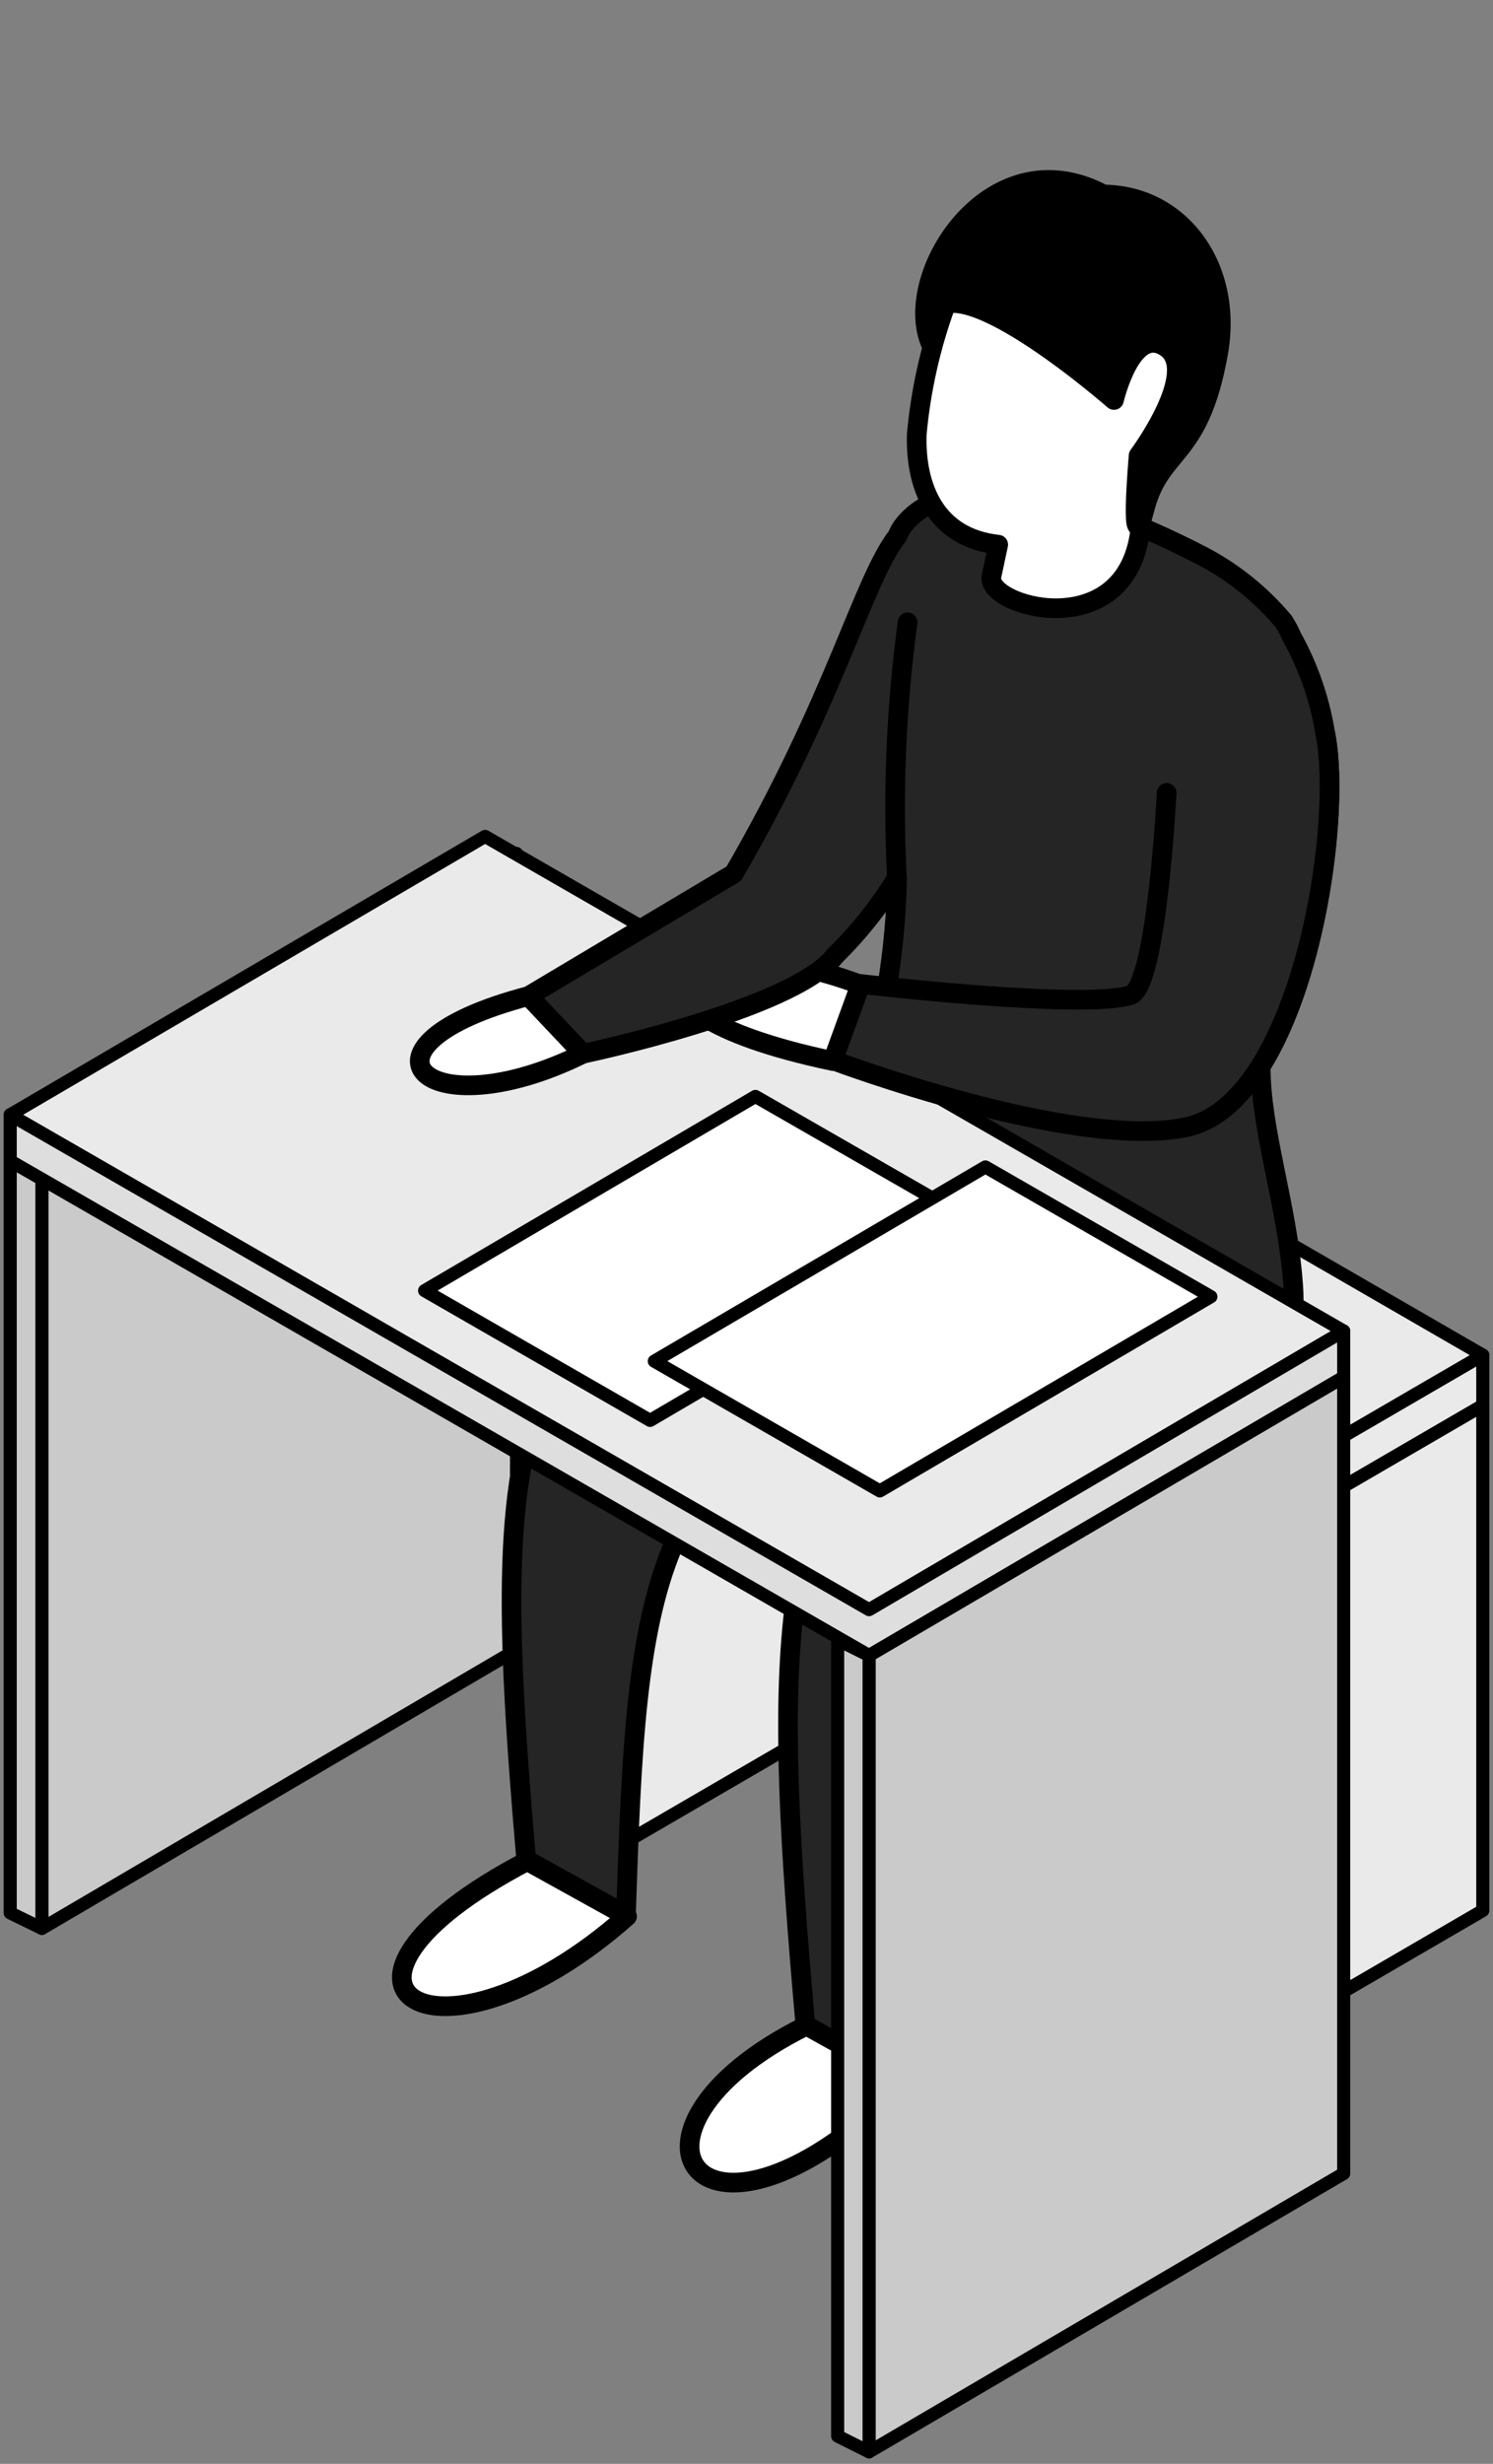 <svg width="57" height="94" viewBox="0 0 57 94" fill="none" xmlns="http://www.w3.org/2000/svg">
<rect x="0" y="0" width="57" height="94" fill="#808080" stroke="none"/>
<path d="M1.6 73.57L19.72 62.94V32.56L1.6 43.19V73.57Z" fill="#CACACA" stroke="black" stroke-width="0.5" stroke-linecap="round" stroke-linejoin="round"/>
<path d="M0.39 44.29L1.6 44.98V73.57L0.39 72.98V44.29Z" fill="#CACACA" stroke="black" stroke-width="0.5" stroke-linecap="round" stroke-linejoin="round"/>
<path d="M22.58 71.04L39.54 61.18V41.91L22.58 51.77V71.04Z" fill="#EAEAEA" stroke="black" stroke-width="0.5" stroke-linecap="round" stroke-linejoin="round"/>
<path d="M56.61 54.5V51.7H22.58V53.62L39.65 63.48L56.61 53.62" fill="#EAEAEA"/>
<path d="M56.61 54.5V51.7H22.58V53.62L39.65 63.48L56.61 53.62" stroke="black" stroke-width="0.5" stroke-linecap="round" stroke-linejoin="round"/>
<path d="M39.65 82.75L56.61 72.89V53.62L39.65 63.48V82.75Z" fill="#EAEAEA" stroke="black" stroke-width="0.5" stroke-linecap="round" stroke-linejoin="round"/>
<path d="M56.61 51.7L39.54 41.84L22.58 51.7L39.65 61.56L56.61 51.7Z" fill="#EAEAEA" stroke="black" stroke-width="0.5" stroke-linecap="round" stroke-linejoin="round"/>
<path d="M48.13 40.69C50.35 37.17 51.13 30.69 50.6 28.01C50.395 26.708 49.962 25.452 49.32 24.3C49.231 24.091 49.124 23.89 49 23.7C48.148 22.688 47.109 21.849 45.94 21.23C37.33 16.77 34.63 19.44 34.26 20.45C32.93 22.17 31.9 26.64 28.01 33.34L20.18 38L22.26 40.2C22.26 40.2 30.26 38.52 31.86 36.48C32.777 35.582 33.579 34.574 34.25 33.48C34.222 34.877 34.095 36.271 33.87 37.65L32.87 37.59L31.8 40.48C31.8 40.48 32.4 40.71 33.37 41.04C33.28 41.71 33.18 42.43 33.09 43.2C19.67 49.86 18.47 52.31 20.09 70.95L23.9 73.06C24.3 60.43 24.73 55.27 34.43 52C29.6 57.26 29.52 63.4 30.75 77.28L34.6 79.4C35.31 66.71 37.07 60.76 42.16 57.08C45.95 54.33 49.78 53.56 49.36 48.9C49.13 45.93 48.13 43.13 48.13 40.69Z" fill="#252525" stroke="black" stroke-width="0.75" stroke-linecap="round" stroke-linejoin="round"/>
<path d="M29.54 47.82C27.3 55 31.8 55 33 50.05L29.54 47.82Z" fill="white" stroke="black" stroke-width="0.75" stroke-linecap="round" stroke-linejoin="round"/>
<path d="M35.61 13.27C34.26 10.71 37.74 5.08 42.13 7.42C46.52 9.76 35.61 13.27 35.61 13.27Z" fill="black" stroke="black" stroke-width="0.75" stroke-linecap="round" stroke-linejoin="round"/>
<path d="M20.18 38C12.92 39.9 16.82 44.59 22.26 40.2L20.18 38Z" fill="white" stroke="black" stroke-width="0.75" stroke-linecap="round" stroke-linejoin="round"/>
<path d="M34.24 33.46C34.077 30.214 34.214 26.96 34.65 23.74" stroke="black" stroke-width="0.75" stroke-linecap="round" stroke-linejoin="round"/>
<path d="M35 16.57C34.94 18.57 35.71 20.52 38.11 20.78L37.85 22C37.65 23.13 42.77 24.58 43.49 20.51C43.812 18.149 44.486 15.85 45.49 13.69C46.05 12.39 37.89 7.24 36.12 11.6C35.532 13.201 35.155 14.872 35 16.57Z" fill="white" stroke="black" stroke-width="0.75" stroke-linecap="round" stroke-linejoin="round"/>
<path d="M43.71 19.38C44.32 17.07 45.79 17.53 46.51 13.45C47.23 9.37 43.91 6.13 39.83 7.93C36.11 6.24 35.61 11.93 35.61 11.93C36.72 10.17 42.53 15.26 42.53 15.26C42.53 15.26 43.21 12.34 44.53 13.26C45.85 14.18 43.47 17.38 43.47 17.38C43.47 17.38 43.09 21.7 43.71 19.38Z" fill="black" stroke="black" stroke-width="0.75" stroke-linecap="round" stroke-linejoin="round"/>
<path d="M20.13 71C10.83 75.87 16.71 79.51 23.94 73.11L20.13 71Z" fill="white" stroke="black" stroke-width="0.75" stroke-linecap="round" stroke-linejoin="round"/>
<path d="M30.79 77.28C22.58 81.34 26.79 87.28 34.6 79.4L30.79 77.28Z" fill="white" stroke="black" stroke-width="0.75" stroke-linecap="round" stroke-linejoin="round"/>
<path d="M51.3 53.34V50.78L0.39 42.53V44.29L33.18 63.16L51.3 52.54" fill="#DEDEDE"/>
<path d="M51.3 53.34V50.78L0.39 42.53V44.29L33.18 63.16L51.3 52.54" stroke="black" stroke-width="0.5" stroke-linecap="round" stroke-linejoin="round"/>
<path d="M33.18 93.54L51.3 82.92V52.54L33.18 63.16V93.54Z" fill="#CACACA" stroke="black" stroke-width="0.5" stroke-linecap="round" stroke-linejoin="round"/>
<path d="M51.3 50.78L18.52 31.91L0.39 42.53L33.18 61.41L51.3 50.78Z" fill="#EAEAEA" stroke="black" stroke-width="0.5" stroke-linecap="round" stroke-linejoin="round"/>
<path d="M33.18 93.54L31.98 92.94V62.56L33.18 63.16V93.54Z" fill="#CACACA" stroke="black" stroke-width="0.5" stroke-linecap="round" stroke-linejoin="round"/>
<path d="M37.46 46.78L24.82 54.19L16.21 49.24L28.84 41.83L37.46 46.78Z" fill="white" stroke="black" stroke-width="0.5" stroke-linecap="round" stroke-linejoin="round"/>
<path d="M46.23 49.47L33.59 56.88L24.98 51.93L37.62 44.52L46.23 49.47Z" fill="white" stroke="black" stroke-width="0.5" stroke-linecap="round" stroke-linejoin="round"/>
<path d="M20.18 38C12.92 39.9 16.18 43.2 22.26 40.2L20.18 38Z" fill="white" stroke="black" stroke-width="0.75" stroke-linecap="round" stroke-linejoin="round"/>
<path d="M32.86 37.57C26 35 22.07 38.44 31.8 40.48L32.86 37.57Z" fill="white" stroke="black" stroke-width="0.75" stroke-linecap="round" stroke-linejoin="round"/>
<path d="M28 33.34L20.18 38L22.26 40.2C22.26 40.2 30.26 38.52 31.86 36.48" fill="#252525"/>
<path d="M28 33.34L20.18 38L22.26 40.2C22.26 40.2 30.26 38.52 31.86 36.48" stroke="black" stroke-width="0.75" stroke-linecap="round" stroke-linejoin="round"/>
<path d="M50.6 28C51.32 31.66 49.6 42.09 45.3 43C41 43.91 31.8 40.45 31.8 40.45L32.86 37.54C32.86 37.54 41.45 38.54 43.17 37.96C44.17 37.6 44.54 30.25 44.54 30.25" fill="#252525"/>
<path d="M50.6 28C51.32 31.66 49.6 42.09 45.3 43C41 43.91 31.8 40.45 31.8 40.45L32.86 37.54C32.86 37.54 41.45 38.54 43.17 37.96C44.17 37.6 44.54 30.25 44.54 30.25" stroke="black" stroke-width="0.75" stroke-linecap="round" stroke-linejoin="round"/>
</svg>
